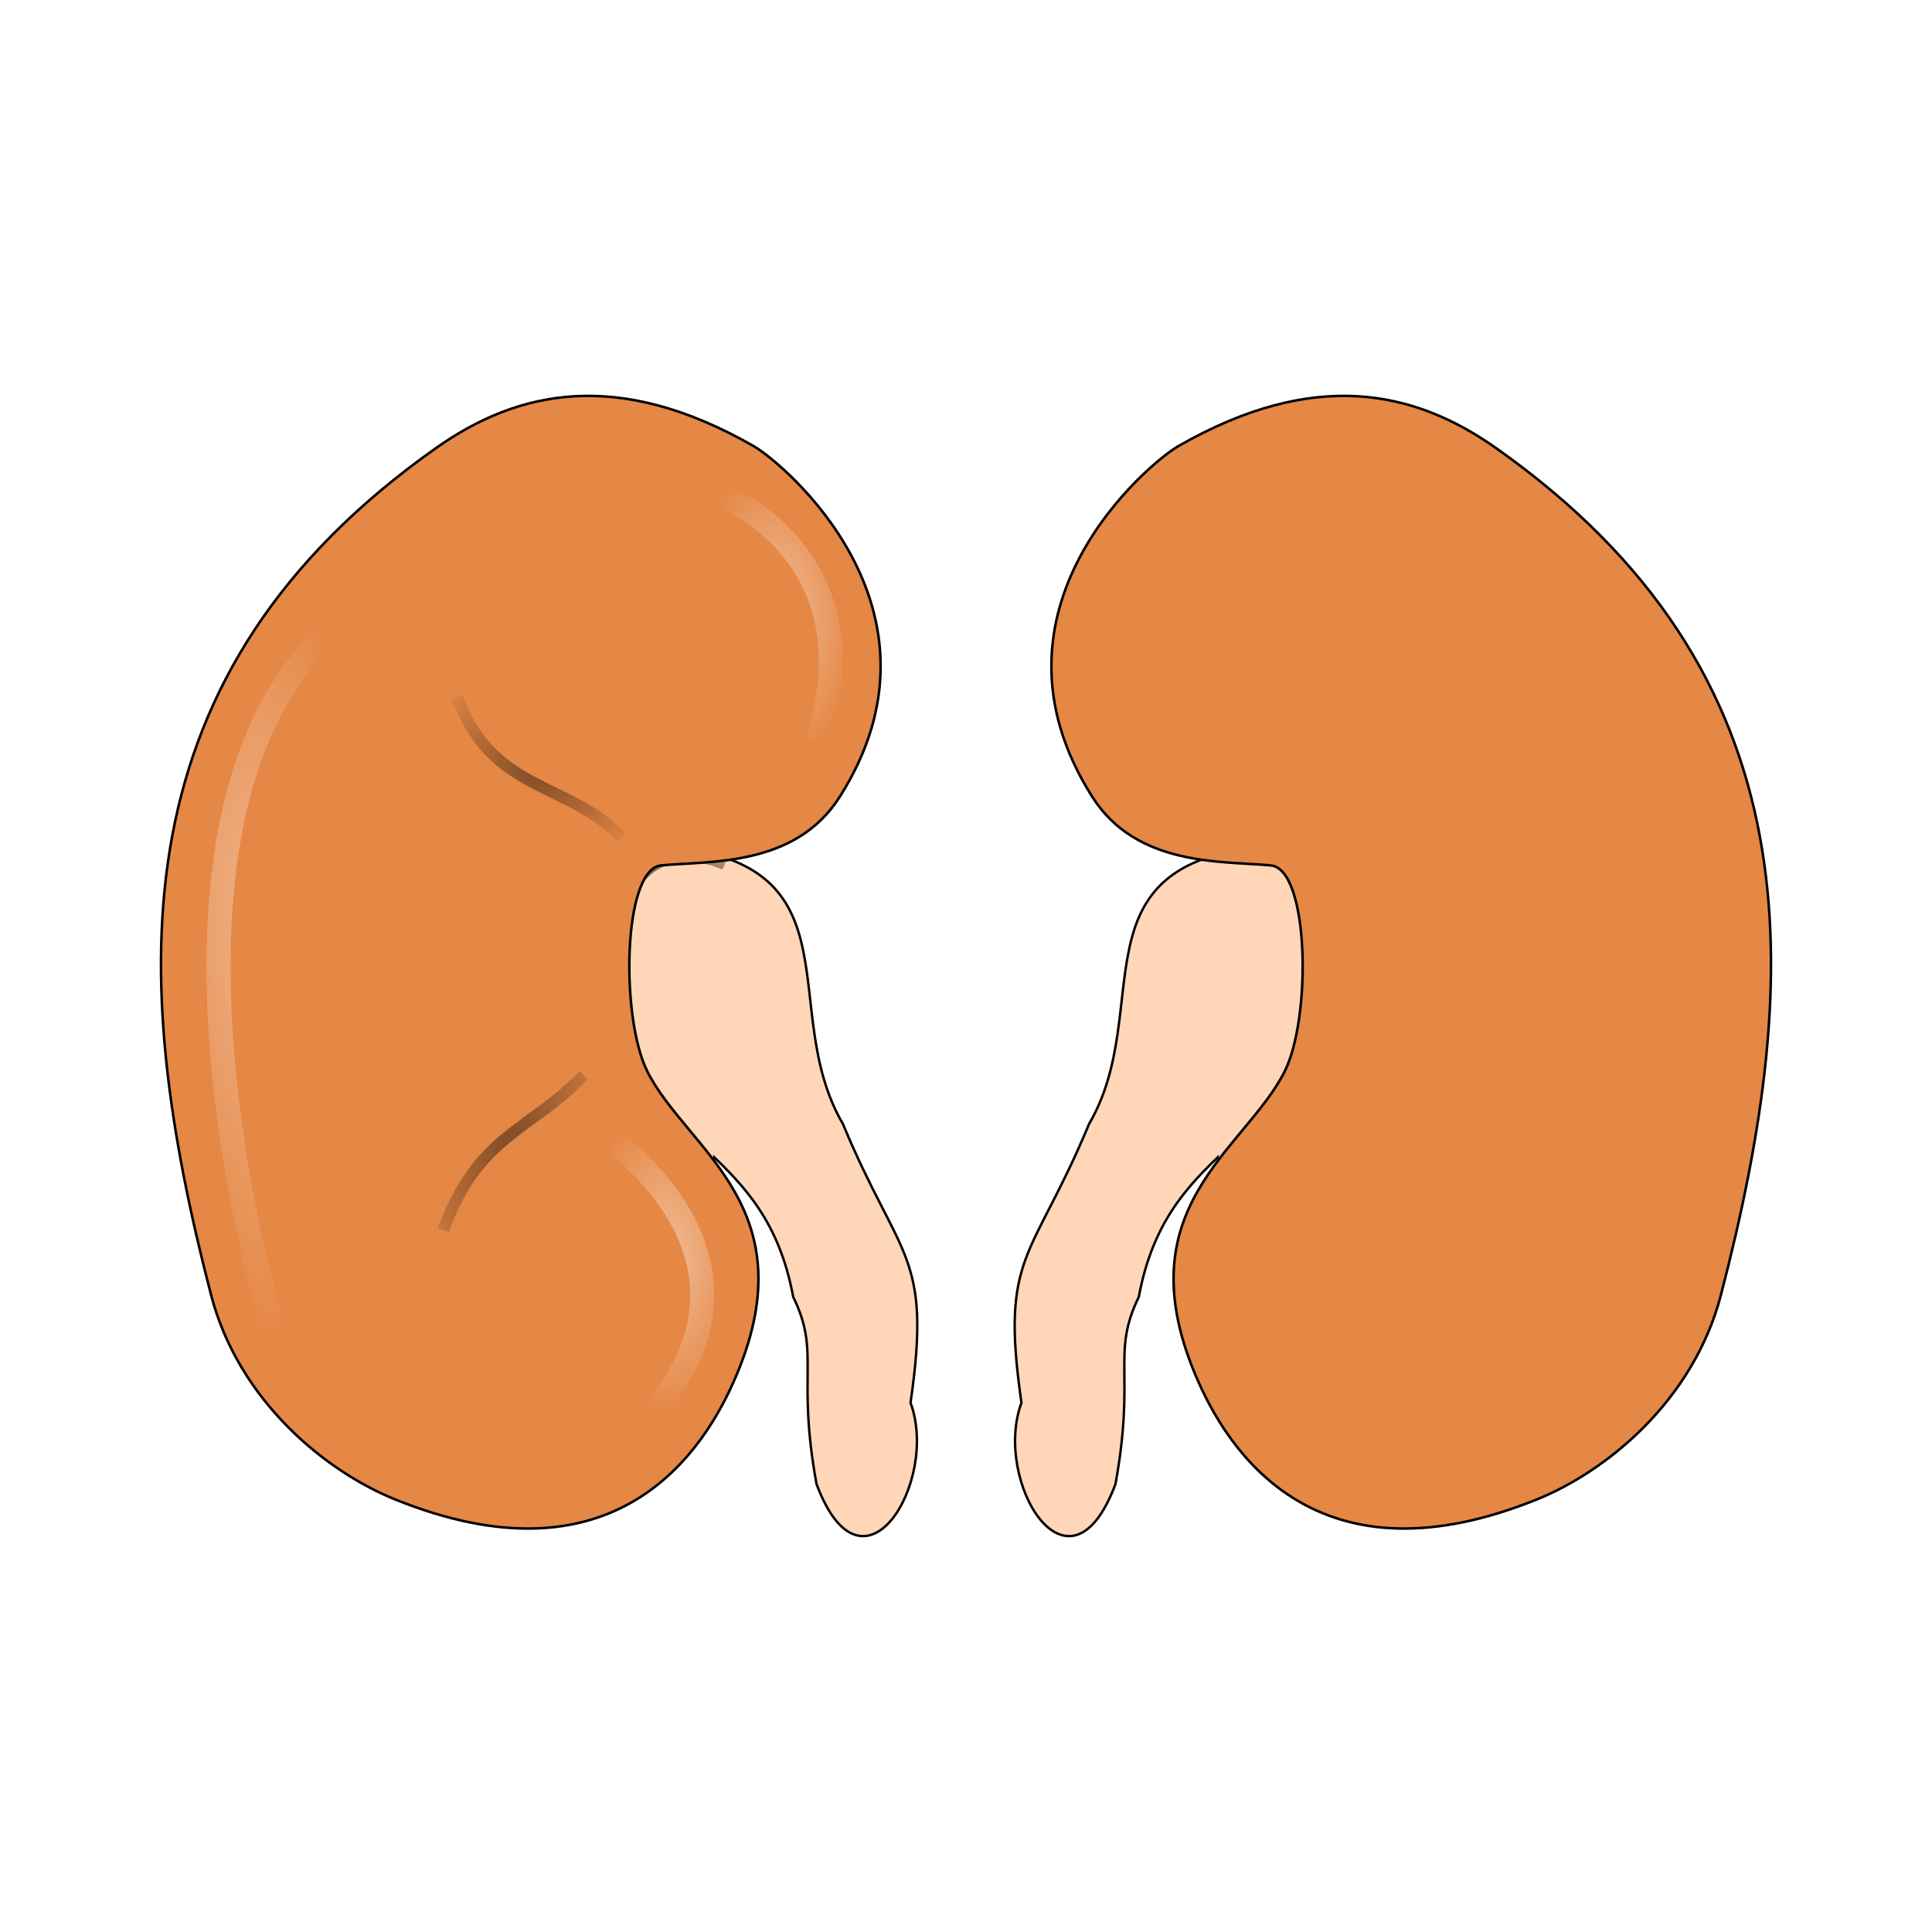 <svg:svg xmlns:dc="http://purl.org/dc/elements/1.1/" xmlns:ns1="http://www.inkscape.org/namespaces/inkscape" xmlns:ns2="http://www.w3.org/1999/xlink" xmlns:ns4="http://web.resource.org/cc/" xmlns:rdf="http://www.w3.org/1999/02/22-rdf-syntax-ns#" xmlns:svg="http://www.w3.org/2000/svg" height="683.412" id="svg4164" version="1.1" viewBox="-56.507 -139.585 683.412 683.412" width="683.412" ns1:version="0.91 r13725">
  <svg:title id="title3837">Rein (kidney)</svg:title>
  <svg:defs id="defs4166">
    <svg:linearGradient id="linearGradient3705">
      <svg:stop id="stop3707" offset="0" style="stop-color:#000000" />
      <svg:stop id="stop3709" offset="1" style="stop-color:#000000;stop-opacity:0" />
    </svg:linearGradient>
    <svg:linearGradient id="linearGradient5161">
      <svg:stop id="stop5163" offset="0" style="stop-color:#ffffff" />
      <svg:stop id="stop5165" offset="1" style="stop-color:#ffffff;stop-opacity:0" />
    </svg:linearGradient>
    <svg:filter color-interpolation-filters="sRGB" height="1.402" id="filter5087" width="1.429" x="-.215" y="-.201">
      <svg:feGaussianBlur id="feGaussianBlur5089" stdDeviation="13.164" />
    </svg:filter>
    <svg:filter color-interpolation-filters="sRGB" height="1.402" id="filter5091" width="1.429" x="-.215" y="-.201">
      <svg:feGaussianBlur id="feGaussianBlur5093" stdDeviation="13.164" />
    </svg:filter>
    <svg:filter color-interpolation-filters="sRGB" height="1.121" id="filter5157" width="1.262" x="-.131" y="-.061">
      <svg:feGaussianBlur id="feGaussianBlur5159" stdDeviation="5.255" />
    </svg:filter>
    <svg:filter color-interpolation-filters="sRGB" height="1.248" id="filter3769" width="1.698" x="-.349" y="-.124">
      <svg:feGaussianBlur id="feGaussianBlur3771" stdDeviation="5.646" />
    </svg:filter>
    <svg:radialGradient cx="260.12" cy="591.15" gradientTransform="matrix(2.596 1.04 -1.178 2.94 266.41 -1417.2)" gradientUnits="userSpaceOnUse" id="radialGradient3813" r="30.921" ns2:href="#linearGradient3705" />
    <svg:radialGradient cx="-878.42" cy="799.36" gradientTransform="matrix(-1.5142e-7 1.981 -1.063 -8.1293e-8 -28.414 2539.2)" gradientUnits="userSpaceOnUse" id="radialGradient3815" r="94.863" ns2:href="#linearGradient3705" />
    <svg:radialGradient cx="-1148.5" cy="506.85" gradientTransform="matrix(1 0 0 .903 -571.43 60.452)" gradientUnits="userSpaceOnUse" id="radialGradient3817" r="104.96" ns2:href="#linearGradient3705" />
    <svg:radialGradient cx="-954" cy="382.63" gradientTransform="matrix(1 0 0 1.792 -571.43 -291.59)" gradientUnits="userSpaceOnUse" id="radialGradient3819" r="70.682" ns2:href="#linearGradient5161" />
    <svg:radialGradient cx="-954" cy="382.63" gradientTransform="matrix(1 0 0 1.792 -662.34 243.79)" gradientUnits="userSpaceOnUse" id="radialGradient3821" r="70.682" ns2:href="#linearGradient5161" />
    <svg:radialGradient cx="-954" cy="382.63" gradientTransform="matrix(1.396 -.504 1.663 4.604 -628.08 -1619.5)" gradientUnits="userSpaceOnUse" id="radialGradient3823" r="70.682" ns2:href="#linearGradient5161" />
  </svg:defs>
  <svg:g id="layer1" transform="translate(-81.461 -373.26)">
    <svg:g id="g3773">
      <svg:path d="m261.26 533.12c68.297 6.181 38.269 57.819 61.863 98.132 20.13 48.465 31.579 45.658 23.918 98.62 10.27 27.843-16.85 72.682-33.258 28.756-7.162-39.327 1.55-46.128-8.254-66.209-9.867-53.346-50.233-51.169-58.398-96.027-1.991-13.68-4.445-65.837 14.129-63.272z" id="path5193" style="stroke:#000000;stroke-width:.851;fill:#ffd6b7" />
      <svg:path d="m277.13 645.67c-51.719-46.091-41.678-125.25 4.129-106.13" id="path2907" style="stroke-linejoin:round;filter:url(#filter3769);stroke:url(#radialGradient3813);stroke-width:3.751;fill:#ffd6b7" />
      <svg:path d="m258.83 539.8c17.297-1.64 47.476 0.521 63.198-24.307 42.17-66.6-20.54-118.31-30.39-123.96-48.08-27.57-83.5-19.8-112.42 0.61-112.87 79.65-109.3 185.38-79.604 299.58 9.806 37.715 40.846 62.544 65.021 72.313 75.078 30.338 107.1-13.033 119.71-41.322 27.491-61.647-16.239-81.94-30.384-109.99-9.554-18.945-8.772-71.628 4.861-72.921z" id="path4188" style="stroke:#000000;stroke-width:.893;fill:#e58745" />
      <svg:path d="m-820 863.79c-44.762-46.667-87.791-49.335-116.84-128.86" id="path5037" style="opacity:.672;stroke-width:9.7;color:#000000;filter:url(#filter5091);stroke:url(#radialGradient3815);fill:none" transform="matrix(.425 0 0 -.425 579.92 981.12)" />
      <svg:path d="m-1651.4 576.65c-44.762-46.667-107.99-37.213-137.04-116.74" id="path4980" style="opacity:.672;stroke-width:9.7;color:#000000;filter:url(#filter5087);stroke:url(#radialGradient3817);fill:none" transform="matrix(.425 0 0 .425 946.71 284.79)" />
      <svg:path d="m-1573.5 290.01s135.36 46.467 84.853 208.09" id="path5155" style="opacity:.686;filter:url(#filter5157);stroke:url(#radialGradient3819);stroke-width:20;fill:none" transform="matrix(.425 0 0 .425 946.71 284.79)" />
      <svg:path d="m-1664.4 825.39s165.66 109.1 20.203 250.52" id="path5169" style="opacity:.686;filter:url(#filter5157);stroke:url(#radialGradient3821);stroke-width:20;fill:none" transform="matrix(.425 0 0 .425 946.71 284.79)" />
      <svg:path d="m-1416.4 315.49s294.11 467.82 36.959 637.36" id="path5173" style="opacity:.609;filter:url(#filter5157);stroke:url(#radialGradient3823);stroke-width:20;fill:none" transform="matrix(-.411 -.111 .111 -.411 -495.88 675.14)" />
    </svg:g>
    <svg:g id="g3783" transform="matrix(-1 0 0 1 733.32 0)">
      <svg:path d="m261.26 533.12c68.297 6.181 38.269 57.819 61.863 98.132 20.13 48.465 31.579 45.658 23.918 98.62 10.27 27.843-16.85 72.682-33.258 28.756-7.162-39.327 1.55-46.128-8.254-66.209-9.867-53.346-50.233-51.169-58.398-96.027-1.991-13.68-4.445-65.837 14.129-63.272z" id="path3785" style="stroke:#000000;stroke-width:.851;fill:#ffd6b7" />
      <svg:path d="m277.13 645.67c-51.719-46.091-41.678-125.25 4.129-106.13" id="path3787" style="stroke-linejoin:round;filter:url(#filter3769);stroke:url(#radialGradient3813);stroke-width:3.751;fill:#ffd6b7" />
      <svg:path d="m258.83 539.8c17.297-1.64 47.476 0.521 63.198-24.307 42.17-66.6-20.54-118.31-30.39-123.96-48.08-27.57-83.5-19.8-112.42 0.61-112.87 79.65-109.3 185.38-79.604 299.58 9.806 37.715 40.846 62.544 65.021 72.313 75.078 30.338 107.1-13.033 119.71-41.322 27.491-61.647-16.239-81.94-30.384-109.99-9.554-18.945-8.772-71.628 4.861-72.921z" id="path3789" style="stroke:#000000;stroke-width:.893;fill:#e58745" />
      <svg:path d="m-820 863.79c-44.762-46.667-87.791-49.335-116.84-128.86" id="path3791" style="opacity:.672;color:#000000;filter:url(#filter5091);stroke:url(#radialGradient3815);stroke-width:9.7;fill:none" transform="matrix(.425 0 0 -.425 579.92 981.12)" />
      <svg:path d="m-1651.4 576.65c-44.762-46.667-107.99-37.213-137.04-116.74" id="path3793" style="opacity:.672;color:#000000;filter:url(#filter5087);stroke:url(#radialGradient3817);stroke-width:9.7;fill:none" transform="matrix(.425 0 0 .425 946.71 284.79)" />
      <svg:path d="m-1573.5 290.01s135.36 46.467 84.853 208.09" id="path3795" style="opacity:.686;filter:url(#filter5157);stroke:url(#radialGradient3819);stroke-width:20;fill:none" transform="matrix(.425 0 0 .425 946.71 284.79)" />
      <svg:path d="m-1664.4 825.39s165.66 109.1 20.203 250.52" id="path3797" style="opacity:.686;filter:url(#filter5157);stroke:url(#radialGradient3821);stroke-width:20;fill:none" transform="matrix(.425 0 0 .425 946.71 284.79)" />
      <svg:path d="m-1416.4 315.49s294.11 467.82 36.959 637.36" id="path3799" style="opacity:.609;filter:url(#filter5157);stroke:url(#radialGradient3823);stroke-width:20;fill:none" transform="matrix(-.411 -.111 .111 -.411 -495.88 675.14)" />
    </svg:g>
  </svg:g>
</svg:svg>